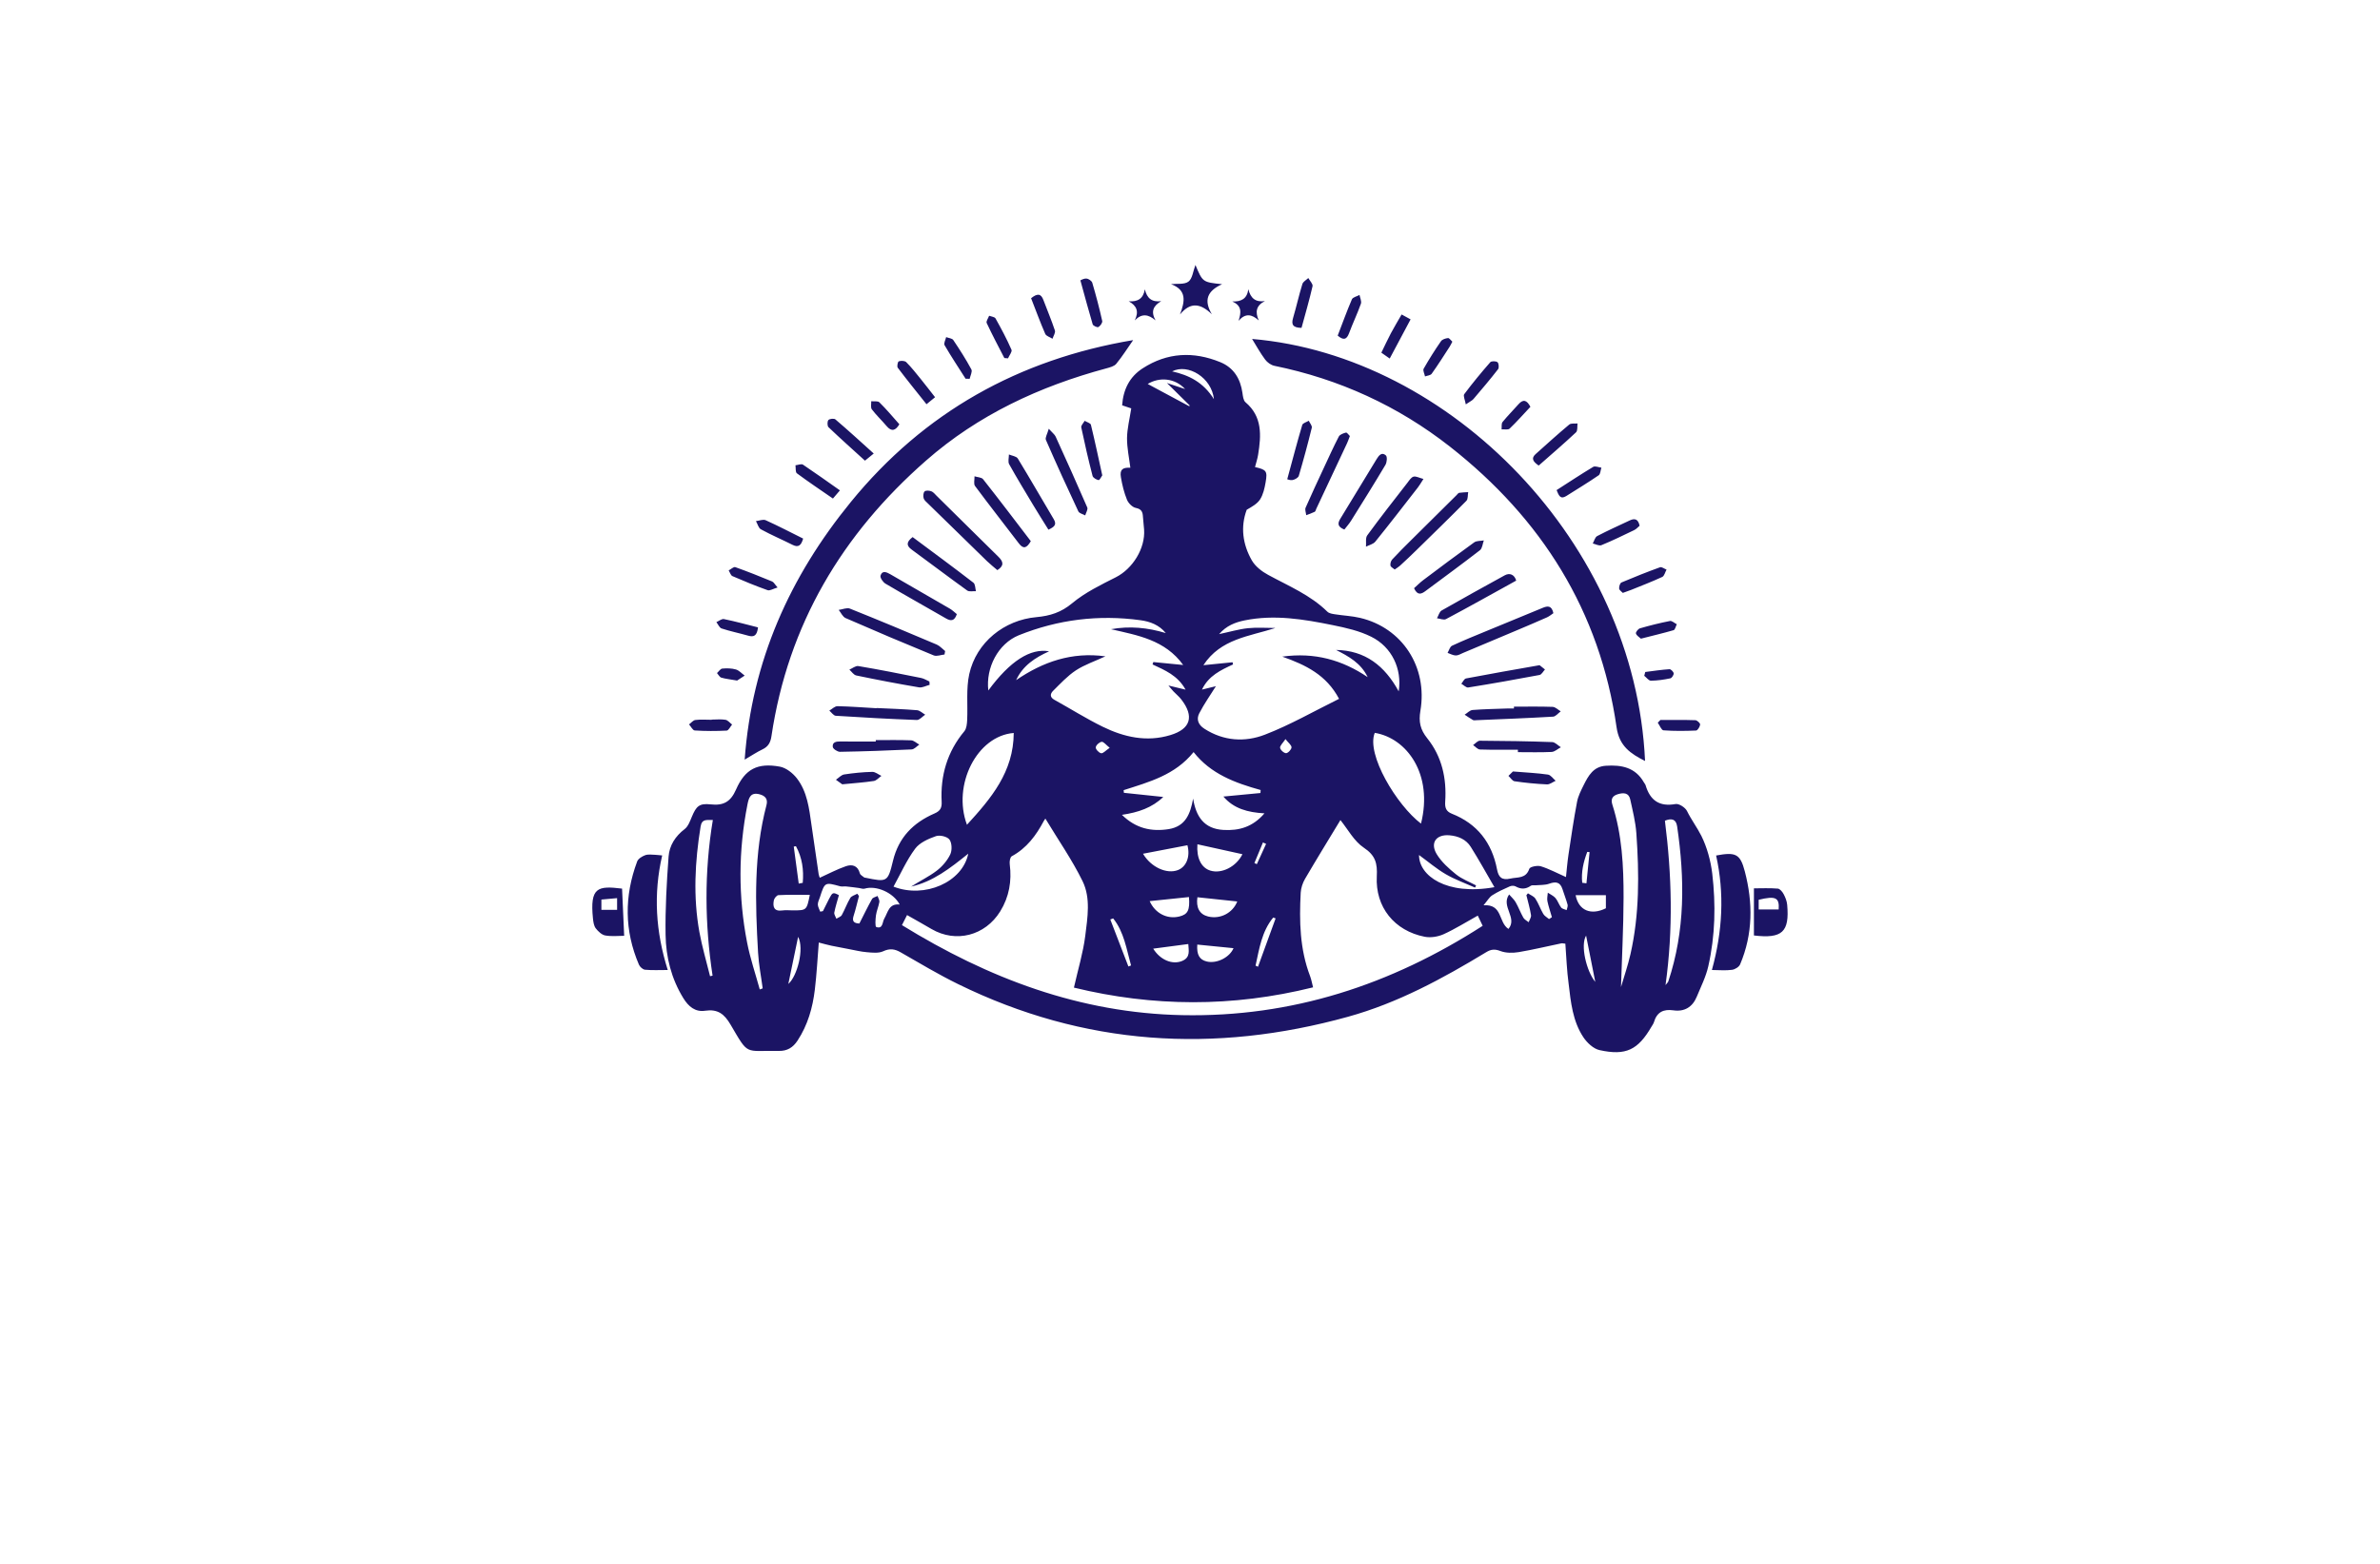 <?xml version="1.0" encoding="utf-8"?>
<!-- Generator: Adobe Illustrator 27.8.1, SVG Export Plug-In . SVG Version: 6.00 Build 0)  -->
<svg version="1.1" xmlns="http://www.w3.org/2000/svg" xmlns:xlink="http://www.w3.org/1999/xlink" x="0px" y="0px"
	 viewBox="0 0 350 230" style="enable-background:new 0 0 350 230;" xml:space="preserve">
<style type="text/css">
	.st0{fill:#0071BC;}
	.st1{fill:#F3FFFF;}
	.st2{fill:#FFEDC5;}
	.st3{fill:#F9F8D2;}
	.st4{fill:#D2FCE5;}
	.st5{fill:#FCEE21;}
	.st6{fill:#D9FCFC;}
	.st7{fill:#D6FCDE;}
	.st8{fill:#005652;}
	.st9{fill:#F6FFE3;}
	.st10{fill:#D9F4F3;}
	.st11{fill:#FFE7D2;}
	.st12{fill:#E1FEFF;}
	.st13{fill:#000037;}
	.st14{fill:#F9F6DC;}
	.st15{fill:#BFF6F7;}
	.st16{fill:#FFFFD9;}
	.st17{fill:#F5FFE6;}
	.st18{fill:#493117;}
	.st19{fill:#FFFDE6;}
	.st20{fill:#FFFCE3;}
	.st21{fill:#FF9D00;}
	.st22{fill:url(#SVGID_1_);}
	.st23{opacity:0.22;fill:url(#SVGID_00000167395349333686754640000005841944822360623801_);}
	.st24{fill:#FFC200;}
	.st25{fill:#778718;}
	.st26{fill:#E0B017;}
	.st27{fill:#664407;}
	.st28{fill:#9E690A;}
	.st29{fill:#7F1105;}
	.st30{fill:#191933;}
	.st31{fill:#FCEBD4;}
	.st32{fill:#E3DFD6;}
	.st33{fill:#FFB000;}
	.st34{fill:#AA210E;}
	.st35{fill:#FFF0A6;}
	.st36{fill:#FFDA00;}
	.st37{fill:#F4F4F4;}
	.st38{fill:#DC5C28;}
	.st39{fill:#FF8440;}
	.st40{fill:#C45224;}
	.st41{fill:#2C4369;}
	.st42{fill:#2A72DB;}
	.st43{fill:#C65500;}
	.st44{fill:#C15746;}
	.st45{fill:#FF8C00;}
	.st46{fill:#FFEA2C;}
	.st47{fill:#F7FF57;}
	.st48{fill:#FFFFFF;}
	.st49{fill:#D64949;}
	.st50{fill:#353535;}
	.st51{fill:#FFC783;}
	.st52{fill:#3F7F91;}
	.st53{fill:#25BDE5;}
	.st54{fill:#8CDD00;}
	.st55{fill:#D1FF88;}
	.st56{fill:#333333;}
	.st57{fill:#FF9000;}
	.st58{fill:#A1A813;}
	.st59{fill:#B3C40E;}
	.st60{fill:#CACE72;}
	.st61{fill:url(#SVGID_00000176017366477300405660000004079238692735768494_);}
	.st62{fill:#93E800;}
	.st63{fill:#3CB7D3;}
	.st64{fill:#FF7631;}
	.st65{fill:#E6873C;}
	.st66{fill:#30657F;}
	.st67{fill:#FF7A40;}
	.st68{fill:#FFAD4A;}
	.st69{fill:#BC8E3B;}
	.st70{fill:#E2E2E2;}
	.st71{fill:#F2B844;}
	.st72{fill:#AF3838;}
	.st73{fill:#17B5C1;}
	.st74{fill:#A88643;}
	.st75{fill-rule:evenodd;clip-rule:evenodd;fill:#DD7928;}
	.st76{fill:#E6E7E8;stroke:#CFCFCF;stroke-width:0.106;}
	.st77{fill-rule:evenodd;clip-rule:evenodd;fill:#204F7A;}
	.st78{fill-rule:evenodd;clip-rule:evenodd;fill:#50A4FF;}
	.st79{fill:#002649;}
	.st80{fill:#00134F;}
	.st81{fill:#665200;}
	.st82{fill:#002349;}
	.st83{fill:#FF914D;}
	.st84{fill:#AC1929;}
	.st85{fill:#004AAD;}
	.st86{fill:#BE1C2D;}
	.st87{fill:#242424;}
	.st88{fill:#F1A75A;}
	.st89{fill-rule:evenodd;clip-rule:evenodd;}
	.st90{fill-rule:evenodd;clip-rule:evenodd;fill:#007177;}
	.st91{fill-rule:evenodd;clip-rule:evenodd;fill:#242424;}
	.st92{fill:#F9951C;}
	.st93{fill:#84123B;}
	.st94{fill:#FFB908;}
	.st95{fill:#393536;}
	.st96{fill:#093F00;}
	.st97{fill:#333300;}
	.st98{fill:#C8D7FF;}
	.st99{fill:#426BD1;}
	.st100{fill:#0036D2;}
	.st101{fill:url(#SVGID_00000049903634970273468740000007717408395383778452_);}
	.st102{fill:url(#SVGID_00000183220633289800791160000014792164738501346749_);}
	.st103{fill:#72C000;}
	.st104{fill:#FFEBD7;}
	.st105{fill:#FF7F00;}
	.st106{fill:#121212;}
	.st107{fill:url(#CUSTOM-group_00000025436847710124022660000009050180872836063390_);}
	.st108{fill:url(#CUSTOM-group_00000097477619577274431340000010068552571391733912_);}
	.st109{fill:#D9E021;}
	.st110{fill:#F9BF28;}
	.st111{fill:#2F5469;}
	.st112{fill:#0F263E;}
	.st113{fill:#FEFEFE;}
	.st114{fill:url(#SVGID_00000090980764069746826950000010444528798260845977_);}
	.st115{fill:url(#SVGID_00000012442001304622202530000014461634664679669903_);}
	.st116{fill:url(#SVGID_00000053522048548432715180000001296285242627175826_);}
	.st117{fill:#603813;}
	.st118{fill:#1B1464;}
	.st119{fill:#20515D;}
	.st120{fill:#005DE5;}
	.st121{fill:#D9F1F4;}
	.st122{fill:url(#SVGID_00000054985318923724852590000000492517094866632108_);}
	.st123{fill:#F5F5F5;stroke:#F5F5F5;stroke-miterlimit:10;}
	.st124{fill:#000003;stroke:#F5F5F5;stroke-width:2;stroke-linecap:round;stroke-linejoin:round;stroke-miterlimit:10;}
	.st125{fill:none;stroke:#F5F5F5;stroke-linecap:round;stroke-linejoin:round;stroke-miterlimit:10;}
	.st126{fill:#72C000;stroke:#72C000;stroke-width:0.5;stroke-linecap:round;stroke-linejoin:round;stroke-miterlimit:10;}
	.st127{fill:#72C000;stroke:#72C000;stroke-linecap:round;stroke-linejoin:round;stroke-miterlimit:10;}
	.st128{fill:#000003;stroke:#72C000;stroke-linecap:round;stroke-linejoin:round;stroke-miterlimit:10;}
	.st129{fill:#72C000;stroke:#72C000;stroke-width:0.25;stroke-miterlimit:10;}
	.st130{fill:#F5B507;}
	.st131{fill:#E39514;}
	.st132{fill:#023A4C;}
	.st133{fill:#4F0000;}
	.st134{fill:url(#SVGID_00000091732839424343912280000000829709995227497601_);}
	.st135{fill:url(#SVGID_00000111878702071048377650000012278531283653248405_);}
	.st136{fill-rule:evenodd;clip-rule:evenodd;fill:#FFCA01;}
	.st137{opacity:0.1;}
	.st138{opacity:0.3;}
	.st139{fill:url(#SVGID_00000033346747633022643130000015845560192588676228_);}
	.st140{fill:none;stroke:#000000;stroke-miterlimit:10;}
	.st141{fill:url(#SVGID_00000083053397887151257750000017070396951866474918_);}
	.st142{fill:url(#SVGID_00000139252239065692906810000017281123913990329015_);}
	.st143{fill:#39B54A;}
	.st144{fill:#1B5AA8;}
	.st145{fill:#123958;}
	.st146{fill:#91CC00;}
</style>
<g id="Layer_1">
</g>
<g id="Layer_12">
</g>
<g id="Layer_13">
</g>
<g id="Layer_14">
</g>
<g id="Layer_15">
</g>
<g id="Layer_11">
</g>
<g id="Layer_8">
</g>
<g id="Layer_10">
</g>
<g id="Layer_9">
</g>
<g id="Layer_2">
</g>
<g id="Layer_3">
</g>
<g id="Layer_4">
</g>
<g id="Layer_5">
</g>
<g id="Layer_6">
</g>
<g id="Layer_7">
	<path class="st118" d="M230.2,138.79c-0.27-0.02-0.44-0.08-0.59-0.05c-2.09,0.43-4.17,0.94-6.27,1.29
		c-0.87,0.14-1.88,0.15-2.69-0.16c-0.83-0.32-1.39-0.26-2.09,0.17c-6.42,3.89-13.01,7.47-20.3,9.49
		c-19.7,5.46-38.87,4.27-57.35-4.79c-2.88-1.41-5.65-3.07-8.44-4.67c-0.88-0.51-1.62-0.62-2.6-0.16c-0.68,0.31-1.6,0.2-2.41,0.13
		c-0.87-0.07-1.73-0.29-2.6-0.45c-0.86-0.16-1.72-0.32-2.58-0.5c-0.61-0.13-1.21-0.3-1.87-0.47c-0.19,2.39-0.31,4.66-0.58,6.92
		c-0.32,2.67-1.04,5.22-2.55,7.51c-0.67,1.02-1.52,1.53-2.73,1.51c-5.12-0.09-4.38,0.79-7.11-3.86c-0.94-1.61-1.91-2.32-3.75-2.05
		c-1.46,0.22-2.45-0.63-3.2-1.85c-1.76-2.86-2.56-6.03-2.61-9.31c-0.06-3.84,0.16-7.68,0.44-11.51c0.12-1.63,0.99-3,2.37-4.05
		c0.51-0.39,0.78-1.16,1.05-1.8c0.65-1.56,1.09-2.01,2.76-1.83c1.88,0.21,2.94-0.36,3.74-2.18c1.33-3.04,3.18-3.96,6.44-3.37
		c0.92,0.17,1.9,0.94,2.5,1.71c1.53,1.97,1.81,4.42,2.15,6.82c0.34,2.43,0.7,4.86,1.06,7.28c0.04,0.24,0.14,0.46,0.17,0.53
		c1.3-0.59,2.53-1.24,3.82-1.69c0.91-0.32,1.76-0.13,2.07,1.04c0.06,0.25,0.43,0.42,0.66,0.62c0.03,0.02,0.08,0.02,0.12,0.02
		c3.21,0.66,3.33,0.69,4.09-2.47c0.83-3.45,2.98-5.61,6.1-6.97c0.81-0.35,1.11-0.79,1.06-1.72c-0.2-3.86,0.82-7.36,3.34-10.38
		c0.32-0.39,0.38-1.07,0.41-1.62c0.11-2.27-0.17-4.61,0.31-6.79c1.04-4.66,5.13-7.95,9.89-8.37c1.97-0.18,3.63-0.69,5.25-2.05
		c1.89-1.57,4.19-2.69,6.41-3.81c2.47-1.25,4.35-4.23,4.16-7.01c-0.04-0.63-0.13-1.26-0.17-1.9c-0.04-0.69-0.2-1.12-1.04-1.29
		c-0.51-0.1-1.1-0.69-1.31-1.21c-0.43-1.05-0.7-2.18-0.89-3.3c-0.19-1.12,0.24-1.47,1.39-1.4c-0.18-1.45-0.5-2.91-0.49-4.37
		c0.02-1.42,0.39-2.83,0.62-4.36c-0.34-0.11-0.8-0.27-1.34-0.45c0.16-2.3,1.07-4.18,3.02-5.44c3.62-2.34,7.47-2.52,11.41-0.91
		c1.98,0.81,2.96,2.43,3.26,4.51c0.07,0.48,0.13,1.11,0.44,1.38c2.52,2.13,2.32,4.89,1.87,7.71c-0.1,0.62-0.3,1.22-0.46,1.83
		c1.68,0.39,1.85,0.58,1.56,2.24c-0.15,0.86-0.35,1.79-0.81,2.51c-0.43,0.67-1.23,1.1-1.97,1.53c-0.94,2.53-0.59,5.09,0.75,7.44
		c0.51,0.89,1.48,1.64,2.41,2.14c3.01,1.64,6.2,2.95,8.7,5.41c0.26,0.26,0.76,0.33,1.17,0.39c1.21,0.19,2.45,0.24,3.64,0.52
		c6.19,1.46,9.97,7.21,8.87,13.68c-0.27,1.6-0.02,2.75,1.01,4.03c2.16,2.69,2.87,5.91,2.64,9.31c-0.06,0.89,0.12,1.44,0.97,1.78
		c3.75,1.48,5.9,4.27,6.65,8.18c0.22,1.16,0.69,1.65,1.98,1.36c1.07-0.24,2.27,0.04,2.77-1.44c0.1-0.3,1.18-0.52,1.68-0.37
		c1.23,0.38,2.38,1,3.71,1.59c0.11-1.01,0.2-2.17,0.37-3.31c0.39-2.59,0.77-5.18,1.26-7.76c0.16-0.85,0.59-1.68,0.98-2.47
		c0.69-1.38,1.43-2.72,3.26-2.83c2.29-0.15,4.32,0.23,5.58,2.43c0.08,0.15,0.21,0.28,0.26,0.44c0.66,2.21,2.01,3.19,4.4,2.76
		c0.51-0.09,1.44,0.51,1.69,1.03c0.63,1.28,1.49,2.42,2.11,3.65c0.84,1.7,1.37,3.65,1.6,5.54c0.54,4.56,0.44,9.14-0.58,13.64
		c-0.35,1.55-1.09,3.01-1.7,4.49c-0.63,1.52-1.82,2.23-3.44,1.99c-1.48-0.21-2.42,0.28-2.85,1.73c-0.07,0.24-0.23,0.45-0.36,0.67
		c-1.99,3.42-3.76,4.31-7.65,3.45c-0.9-0.2-1.83-1.08-2.37-1.89c-1.57-2.36-1.85-5.15-2.17-7.88
		C230.42,142.77,230.35,140.79,230.2,138.79z M217.32,134.66c-1.77,0.98-3.35,1.98-5.03,2.74c-0.83,0.37-1.9,0.54-2.78,0.37
		c-4.44-0.87-7.28-4.36-7.04-8.89c0.1-1.9-0.19-3.07-1.91-4.21c-1.43-0.95-2.34-2.7-3.44-4.06c-1.69,2.79-3.48,5.7-5.2,8.64
		c-0.35,0.6-0.6,1.35-0.64,2.04c-0.22,4.16-0.14,8.3,1.38,12.27c0.2,0.53,0.29,1.1,0.44,1.65c-11.87,2.95-23.55,2.87-35.17,0.04
		c0.61-2.71,1.36-5.15,1.67-7.64c0.33-2.67,0.82-5.53-0.4-8.02c-1.55-3.16-3.59-6.08-5.47-9.2c-0.09,0.14-0.17,0.24-0.23,0.35
		c-1.13,2.13-2.52,4-4.71,5.19c-0.25,0.13-0.35,0.78-0.3,1.16c0.32,2.49-0.08,4.81-1.4,6.95c-2.22,3.58-6.51,4.68-10.09,2.6
		c-1.16-0.68-2.34-1.34-3.61-2.06c-0.27,0.54-0.49,0.97-0.75,1.48c12.72,7.84,26.19,12.94,41.24,13.24
		c16.11,0.32,30.65-4.45,44.16-13.14C217.79,135.66,217.58,135.21,217.32,134.66z M178.81,100.92c-0.82,1.31-1.73,2.6-2.45,3.99
		c-0.45,0.87-0.16,1.68,0.76,2.27c2.83,1.82,5.96,2,8.89,0.87c3.72-1.43,7.21-3.45,10.91-5.27c-1.86-3.52-4.89-4.98-8.35-6.21
		c4.77-0.66,8.83,0.5,12.56,3.02c-0.99-2.07-2.8-3.06-4.65-4c4.28,0.07,7.16,2.33,9.21,6.09c0.52-3.29-1.01-6.53-4.03-8.03
		c-1.74-0.87-3.73-1.32-5.66-1.71c-4.28-0.87-8.58-1.59-12.96-0.7c-1.42,0.29-2.69,0.79-3.76,2.02c1.52-0.32,2.86-0.72,4.23-0.87
		c1.34-0.14,2.7-0.03,4.05-0.03c-3.85,1.24-8.05,1.58-10.59,5.47c1.51-0.15,2.9-0.29,4.29-0.43c0.02,0.11,0.04,0.22,0.07,0.32
		c-1.8,0.83-3.6,1.66-4.57,3.7C177.58,101.22,178.3,101.04,178.81,100.92z M145.34,101.55c3.2-4.34,6.18-6.24,8.94-5.76
		c-2.05,0.93-3.86,2.09-4.85,4.24c3.95-2.7,8.19-4.18,13.13-3.5c-1.55,0.72-3.05,1.22-4.34,2.06c-1.24,0.82-2.29,1.96-3.36,3.02
		c-0.43,0.43-0.5,0.94,0.21,1.32c2.37,1.31,4.66,2.76,7.09,3.95c3.15,1.54,6.47,2.29,9.96,1.23c2.98-0.9,3.53-2.75,1.6-5.24
		c-0.33-0.43-0.77-0.78-1.15-1.18c-0.2-0.21-0.38-0.44-0.74-0.87c0.96,0.23,1.62,0.4,2.52,0.61c-1.17-2.11-3.05-2.86-4.86-3.71
		c0.04-0.12,0.08-0.23,0.12-0.35c1.4,0.14,2.81,0.27,4.39,0.43c-2.68-3.7-6.7-4.36-10.62-5.26c2.73-0.5,5.4-0.24,8.06,0.57
		c-0.97-1.2-2.31-1.7-3.71-1.89c-6.16-0.85-12.16-0.1-17.91,2.21C146.78,94.67,144.95,98.2,145.34,101.55z M175.46,117.45
		c0.42,2.66,1.62,4.45,4.46,4.61c2.28,0.13,4.3-0.42,6.03-2.44c-2.48-0.14-4.51-0.69-6.04-2.47c1.9-0.18,3.68-0.35,5.45-0.52
		c0.01-0.15,0.02-0.29,0.03-0.44c-3.75-1.04-7.34-2.36-9.86-5.58c-2.74,3.4-6.57,4.4-10.29,5.6c0.01,0.13,0.03,0.26,0.04,0.39
		c1.9,0.2,3.8,0.4,5.79,0.61c-1.64,1.58-3.65,2.27-6.08,2.63c2.06,2.02,4.35,2.5,6.89,2.1
		C174.36,121.53,175.06,119.68,175.46,117.45z M111.73,145.52c0.14-0.05,0.29-0.1,0.43-0.16c-0.23-1.75-0.58-3.5-0.68-5.26
		c-0.42-7.28-0.64-14.55,1.24-21.7c0.22-0.84-0.14-1.35-1.01-1.58c-1.36-0.36-1.6,0.55-1.79,1.5c-1.34,6.77-1.37,13.55-0.05,20.31
		C110.32,140.95,111.1,143.22,111.73,145.52z M238.38,145.17c0.45-1.53,1.01-3.15,1.39-4.82c1.34-5.88,1.29-11.84,0.87-17.8
		c-0.12-1.67-0.54-3.33-0.9-4.98c-0.22-1-0.99-1.01-1.81-0.77c-0.8,0.24-1.08,0.71-0.82,1.53c1.43,4.45,1.66,9.06,1.65,13.67
		C238.75,136.42,238.51,140.83,238.38,145.17z M149.08,107.8c-5.41,0.42-9.06,7.65-6.88,13.5
		C145.76,117.41,149.05,113.53,149.08,107.8z M208.97,121.13c1.82-7.27-2.08-12.57-6.8-13.35
		C200.88,110.94,205.41,118.43,208.97,121.13z M142.39,125.55c-2.67,2.15-5.19,4.12-8.4,4.84c1.24-0.8,2.59-1.44,3.76-2.33
		c0.81-0.62,1.55-1.48,1.99-2.39c0.29-0.6,0.26-1.68-0.11-2.19c-0.33-0.45-1.44-0.71-2.01-0.5c-1.11,0.39-2.38,0.95-3.04,1.84
		c-1.26,1.7-2.14,3.69-3.18,5.58C135.97,132.18,141.55,129.75,142.39,125.55z M219.77,130.48c-1.21-2.08-2.29-4.04-3.48-5.93
		c-0.69-1.1-1.84-1.59-3.12-1.7c-1.95-0.17-2.9,1.09-1.89,2.77c0.7,1.15,1.78,2.12,2.85,2.98c0.86,0.69,1.95,1.09,2.94,1.62
		c-0.05,0.11-0.1,0.21-0.15,0.32c-1.44-0.64-2.95-1.18-4.31-1.97c-1.36-0.79-2.57-1.83-3.93-2.82
		C208.66,128.79,212.71,131.74,219.77,130.48z M120.62,134.08c0.13-0.03,0.27-0.06,0.4-0.08c0.3-0.6,0.59-1.21,0.9-1.8
		c0.51-0.98,0.57-1,1.45-0.55c-0.23,0.85-0.51,1.69-0.68,2.56c-0.05,0.28,0.2,0.61,0.31,0.91c0.27-0.18,0.66-0.29,0.8-0.55
		c0.45-0.81,0.76-1.71,1.24-2.5c0.18-0.31,0.68-0.42,1.03-0.63c0.08,0.11,0.17,0.22,0.25,0.34c-0.26,0.97-0.48,1.96-0.79,2.92
		c-0.26,0.81,0.06,1.09,0.85,1.12c0.62-1.21,1.2-2.42,1.86-3.6c0.13-0.23,0.53-0.3,0.81-0.45c0.1,0.29,0.31,0.61,0.27,0.88
		c-0.11,0.66-0.41,1.3-0.5,1.96c-0.08,0.59-0.15,1.67,0.05,1.73c0.99,0.33,0.88-0.74,1.17-1.23c0.55-0.94,0.67-2.26,2.27-2.08
		c-0.95-1.78-3.47-2.85-5.18-2.33c-0.24,0.07-0.54-0.07-0.81-0.1c-0.63-0.08-1.27-0.17-1.9-0.23c-0.28-0.03-0.59,0.05-0.86-0.02
		c-2.26-0.62-2.26-0.63-2.98,1.6c-0.12,0.36-0.32,0.73-0.31,1.09C120.28,133.38,120.5,133.73,120.62,134.08z M244.93,144.88
		c0.3-0.38,0.38-0.44,0.4-0.51c2.5-7.49,2.44-15.12,1.31-22.82c-0.16-1.09-0.8-1.24-1.8-0.85
		C245.85,128.66,246.08,136.62,244.93,144.88z M227.8,135.17c0.14-0.09,0.28-0.18,0.42-0.28c-0.22-0.78-0.49-1.55-0.66-2.35
		c-0.08-0.4,0.03-0.83,0.06-1.25c0.38,0.26,0.83,0.45,1.12,0.78c0.35,0.41,0.51,0.98,0.84,1.4c0.16,0.21,0.53,0.26,0.81,0.38
		c0.05-0.26,0.2-0.55,0.14-0.79c-0.21-0.77-0.51-1.52-0.75-2.28c-0.34-1.07-0.99-1.16-1.96-0.81c-0.61,0.22-1.32,0.17-1.98,0.23
		c-0.24,0.02-0.55-0.05-0.72,0.07c-0.75,0.53-1.46,0.53-2.25,0.09c-0.22-0.12-0.6-0.11-0.84,0c-0.88,0.39-1.77,0.79-2.58,1.31
		c-0.44,0.28-0.72,0.81-1.28,1.47c2.84-0.19,2.15,2.49,3.66,3.48c1.38-1.64-1.15-3.31,0.1-5.07c0.37,0.43,0.74,0.75,0.96,1.14
		c0.42,0.73,0.71,1.53,1.13,2.27c0.16,0.28,0.51,0.45,0.78,0.67c0.13-0.35,0.4-0.72,0.35-1.04c-0.16-0.99-0.44-1.95-0.68-2.93
		c0.08-0.09,0.16-0.19,0.23-0.28c0.37,0.26,0.86,0.43,1.09,0.78c0.46,0.7,0.73,1.52,1.16,2.25
		C227.13,134.72,227.51,134.92,227.8,135.17z M104.83,120.6c-0.88,0.02-1.61-0.21-1.8,0.96c-0.84,5.17-1.11,10.34-0.18,15.51
		c0.4,2.19,1.04,4.34,1.57,6.5c0.12-0.03,0.24-0.05,0.37-0.08C103.64,135.9,103.55,128.3,104.83,120.6z M182.71,125.63
		c-2.26-0.5-4.44-0.98-6.62-1.46c-0.15,2.02,0.56,3.47,1.93,3.88C179.68,128.54,181.81,127.46,182.71,125.63z M168.09,125.56
		c1.16,1.98,3.5,3.04,5.14,2.4c1.27-0.5,1.83-2.03,1.39-3.65C172.47,124.72,170.34,125.13,168.09,125.56z M181.95,132.58
		c-1.98-0.21-3.91-0.42-5.86-0.62c-0.22,1.51,0.29,2.51,1.57,2.83C179.47,135.23,181.29,134.26,181.95,132.58z M169.07,132.53
		c0.77,1.75,2.53,2.71,4.36,2.26c1.27-0.31,1.56-0.94,1.42-2.86C172.93,132.13,171,132.33,169.07,132.53z M119.09,131.61
		c-1.6,0-3.11-0.04-4.61,0.04c-0.25,0.01-0.62,0.46-0.68,0.76c-0.18,0.95,0.01,1.67,1.26,1.49c0.49-0.07,1.01-0.01,1.51-0.01
		C118.63,133.89,118.63,133.89,119.09,131.61z M176.07,138.92c-0.1,1.48,0.31,2.23,1.4,2.49c1.52,0.36,3.39-0.65,3.93-1.96
		C179.69,139.27,177.92,139.1,176.07,138.92z M169.59,139.52c1,1.62,2.78,2.42,4.25,1.81c1.29-0.53,0.94-1.6,0.91-2.49
		C172.99,139.08,171.3,139.3,169.59,139.52z M231.71,131.66c0.44,2.27,2.27,3,4.45,1.92c0-0.63,0-1.25,0-1.92
		C234.65,131.66,233.23,131.66,231.71,131.66z M174.82,59.71c0.06-0.01,0.12-0.02,0.18-0.03c-1.12-1.1-2.23-2.21-3.39-3.35
		c0.92,0.31,1.8,0.6,2.67,0.89c-1.5-1.63-3.78-1.8-5.5-0.75C170.72,57.51,172.77,58.61,174.82,59.71z M178.52,58.71
		c-0.32-3.15-3.8-5.3-6.15-4.09C174.83,55.17,176.95,56.2,178.52,58.71z M115.93,144.71c1.3-1.11,2.38-5.18,1.44-6.93
		C116.89,140.11,116.4,142.44,115.93,144.71z M184.64,142.02c0.12,0.05,0.24,0.11,0.36,0.16c0.86-2.37,1.73-4.74,2.59-7.11
		c-0.12-0.04-0.23-0.08-0.35-0.13C185.54,137,185.19,139.54,184.64,142.02z M163.7,135.07c-0.14,0.05-0.28,0.11-0.42,0.16
		c0.89,2.3,1.78,4.61,2.66,6.91c0.13-0.05,0.26-0.1,0.39-0.15C165.66,139.61,165.32,137.09,163.7,135.07z M233.25,137.6
		c-0.87,1.42,0.06,5.26,1.35,6.81C234.18,142.3,233.74,140.05,233.25,137.6z M117.46,129.95c0.2-0.04,0.39-0.07,0.59-0.11
		c0.17-1.89-0.08-3.71-1-5.39c-0.11,0.02-0.21,0.04-0.32,0.06C116.97,126.32,117.21,128.13,117.46,129.95z M233.76,125.32
		c-0.11-0.01-0.22-0.02-0.34-0.03c-0.56,1.47-0.91,2.98-0.74,4.54c0.21,0.03,0.41,0.05,0.62,0.08
		C233.45,128.39,233.6,126.85,233.76,125.32z M163.19,109.98c-0.54-0.43-0.89-0.91-1.18-0.88c-0.34,0.04-0.84,0.5-0.87,0.82
		c-0.02,0.28,0.47,0.81,0.8,0.86C162.24,110.82,162.61,110.37,163.19,109.98z M189.04,108.7c-0.39,0.59-0.83,0.97-0.79,1.28
		c0.04,0.32,0.57,0.79,0.88,0.79c0.29-0.01,0.79-0.54,0.8-0.85C189.94,109.59,189.47,109.25,189.04,108.7z M186.19,124.11
		c-0.15-0.07-0.31-0.14-0.46-0.21c-0.42,1.01-0.84,2.02-1.26,3.03c0.12,0.05,0.24,0.11,0.36,0.16
		C185.29,126.1,185.74,125.1,186.19,124.11z M186.05,52.88c0.31,0.42,0.86,0.82,1.36,0.92c9.54,1.95,18.18,5.9,25.82,11.89
		c13.47,10.57,22.05,24.16,24.5,41.27c0.4,2.78,2.05,3.88,4.19,4.96c-1.46-32.08-28.66-59.6-57.79-62.07
		C184.78,50.91,185.35,51.94,186.05,52.88z M125.12,73.83c-8.97,10.99-14.55,23.37-15.61,37.89c1.03-0.6,1.8-1.12,2.62-1.51
		c0.86-0.41,1.19-1.03,1.32-1.95c2.44-16.38,10.39-29.7,22.72-40.51c7.68-6.74,16.73-10.94,26.55-13.58
		c0.51-0.14,1.14-0.3,1.44-0.67c0.9-1.1,1.66-2.31,2.48-3.48C149.81,52.85,135.89,60.63,125.12,73.83z M96.4,125.72
		c-0.51-0.01-1.06-0.11-1.51,0.05c-0.46,0.17-1.04,0.52-1.19,0.93c-1.9,5.08-1.89,10.16,0.26,15.17c0.14,0.33,0.57,0.72,0.9,0.75
		c1.06,0.1,2.14,0.04,3.34,0.04c-1.78-5.64-2.13-11.17-0.82-16.85C96.97,125.78,96.68,125.73,96.4,125.72z M254.72,142.63
		c0.43-0.06,1.02-0.42,1.18-0.8c1.89-4.46,1.9-9.06,0.69-13.67c-0.68-2.6-1.35-2.87-4.22-2.34c1.24,5.58,0.95,11.14-0.62,16.84
		C252.87,142.67,253.81,142.76,254.72,142.63z M138.99,95.75c-0.41-0.32-0.77-0.75-1.23-0.95c-4.24-1.8-8.49-3.58-12.77-5.29
		c-0.45-0.18-1.09,0.12-1.65,0.19c0.33,0.41,0.58,1.01,1.01,1.2c4.3,1.88,8.62,3.71,12.96,5.49c0.44,0.18,1.06-0.08,1.59-0.13
		C138.93,96.1,138.96,95.93,138.99,95.75z M257.93,137.58c0-2.3,0-4.53,0-6.93c1.13,0,2.33-0.06,3.52,0.04
		c0.31,0.03,0.68,0.48,0.86,0.83c0.25,0.47,0.46,1.01,0.51,1.54C263.18,137.07,262.09,138.08,257.93,137.58z M258.63,133.76
		c1.07,0,2.01,0,2.94,0c0.13-1.76-0.44-2.03-2.94-1.43C258.63,132.77,258.63,133.22,258.63,133.76z M226.86,89.4
		c-2.73,1.13-5.47,2.25-8.2,3.38c-1.72,0.71-3.44,1.4-5.13,2.19c-0.31,0.15-0.44,0.69-0.65,1.05c0.4,0.14,0.8,0.37,1.2,0.38
		c0.35,0.01,0.72-0.22,1.07-0.37c2.61-1.09,5.22-2.19,7.82-3.29c1.52-0.64,3.03-1.28,4.54-1.95c0.35-0.16,0.66-0.43,0.93-0.61
		C228.19,89.02,227.58,89.1,226.86,89.4z M91.79,137.63c-0.87,0-1.85,0.12-2.78-0.05c-0.52-0.09-1.05-0.6-1.4-1.05
		c-0.28-0.37-0.36-0.95-0.41-1.44c-0.47-4.61,0.7-4.84,4.28-4.4C91.59,132.94,91.68,135.19,91.79,137.63z M90.75,133.81
		c0-0.63,0-1.11,0-1.72c-0.83,0.08-1.57,0.14-2.31,0.21c0,0.57,0,1.01,0,1.51C89.23,133.81,89.93,133.81,90.75,133.81z
		 M146.83,81.89c-3.05-2.99-6.07-6-9.11-8.99c-0.24-0.24-0.47-0.54-0.77-0.65c-0.3-0.11-0.81-0.15-0.98,0.03
		c-0.2,0.2-0.23,0.69-0.14,1c0.08,0.29,0.39,0.54,0.63,0.77c2.9,2.84,5.8,5.67,8.71,8.5c0.48,0.46,1,0.87,1.5,1.3
		C147.7,83.2,147.55,82.6,146.83,81.89z M205.88,83.2c0.84-0.77,1.67-1.55,2.48-2.35c2.44-2.39,4.89-4.77,7.29-7.2
		c0.25-0.26,0.18-0.84,0.26-1.27c-0.44,0.03-0.89,0.03-1.32,0.1c-0.14,0.02-0.26,0.21-0.38,0.33c-2.22,2.2-4.44,4.39-6.65,6.59
		c-0.96,0.95-1.92,1.9-2.83,2.89c-0.19,0.21-0.3,0.61-0.25,0.89c0.04,0.22,0.39,0.37,0.62,0.58
		C205.41,83.54,205.67,83.39,205.88,83.2z M128.88,104.16c-1.9-0.11-3.8-0.26-5.71-0.3c-0.4-0.01-0.81,0.42-1.21,0.65
		c0.32,0.27,0.62,0.74,0.95,0.76c3.97,0.26,7.94,0.47,11.92,0.62c0.4,0.01,0.82-0.51,1.23-0.78c-0.4-0.23-0.79-0.63-1.21-0.66
		c-1.98-0.16-3.97-0.23-5.96-0.32C128.88,104.14,128.88,104.15,128.88,104.16z M222.64,104.2c-0.34,0-0.68-0.01-1.01,0
		c-1.69,0.06-3.38,0.09-5.07,0.22c-0.41,0.03-0.78,0.45-1.17,0.69c0.41,0.27,0.81,0.55,1.23,0.79c0.13,0.07,0.33,0.02,0.5,0.02
		c3.76-0.16,7.52-0.3,11.27-0.52c0.39-0.02,0.75-0.51,1.13-0.78c-0.39-0.23-0.78-0.64-1.18-0.66c-1.9-0.07-3.8-0.03-5.7-0.03
		C222.64,104.03,222.64,104.11,222.64,104.2z M197.94,63.62c-0.39,0.1-0.9,0.28-1.06,0.59c-0.78,1.5-1.47,3.04-2.19,4.58
		c-0.91,1.96-1.83,3.91-2.69,5.88c-0.13,0.3,0.06,0.73,0.09,1.1c0.42-0.16,0.85-0.3,1.25-0.5c0.12-0.06,0.16-0.29,0.23-0.44
		c1.51-3.22,3.02-6.43,4.53-9.65c0.14-0.3,0.25-0.63,0.41-1.05C198.32,63.95,198.08,63.58,197.94,63.62z M144.58,70.49
		c-0.23-0.3-0.84-0.3-1.27-0.44c0.02,0.48-0.16,1.11,0.08,1.43c2.11,2.84,4.3,5.63,6.45,8.45c0.63,0.82,1.12,0.75,1.75-0.34
		C149.27,76.56,146.96,73.5,144.58,70.49z M153.81,64.7c1.54,3.53,3.13,7.03,4.77,10.51c0.14,0.29,0.67,0.4,1.01,0.59
		c0.11-0.39,0.43-0.88,0.3-1.17c-1.51-3.49-3.07-6.96-4.65-10.42c-0.14-0.31-0.46-0.54-1.01-1.15
		C154.01,63.85,153.67,64.37,153.81,64.7z M207.88,70.1c-0.35,0.09-0.63,0.54-0.88,0.87c-2,2.57-4.01,5.13-5.93,7.76
		c-0.29,0.39-0.14,1.1-0.19,1.67c0.46-0.24,1.07-0.37,1.37-0.74c2.13-2.63,4.19-5.31,6.27-7.98c0.23-0.29,0.41-0.62,0.81-1.24
		C208.71,70.28,208.25,70.01,207.88,70.1z M174.77,41.42c-0.6,0.45-1.69,0.27-2.56,0.37c2.36,0.88,2.04,2.54,1.32,4.46
		c1.58-1.93,3.07-1.59,4.69-0.03c-1.22-2.03-0.71-3.43,1.5-4.42c-2.86-0.3-2.86-0.3-3.92-2.83
		C175.45,39.88,175.36,40.98,174.77,41.42z M221.29,84.61c-3.11,1.71-6.21,3.42-9.29,5.18c-0.33,0.19-0.46,0.75-0.68,1.14
		c0.45,0.05,1,0.3,1.33,0.12c3.17-1.68,6.3-3.44,9.44-5.17c0.29-0.16,0.58-0.33,0.88-0.49C222.72,84.5,222.01,84.21,221.29,84.61z
		 M139.69,89.52c-2.92-1.7-5.84-3.39-8.77-5.07c-0.54-0.31-1.19-0.6-1.43,0.21c-0.09,0.31,0.36,0.96,0.73,1.18
		c2.94,1.74,5.93,3.4,8.89,5.11c0.74,0.43,1.26,0.39,1.6-0.63C140.35,90.03,140.05,89.73,139.69,89.52z M134.07,80.83
		c2.73,2,5.42,4.04,8.17,6.02c0.3,0.21,0.85,0.07,1.28,0.1c-0.11-0.43-0.09-1.03-0.37-1.25c-2.94-2.27-5.93-4.47-8.94-6.71
		C133.25,79.73,133.29,80.26,134.07,80.83z M198.69,76.58c1.7-2.72,3.41-5.45,5.05-8.21c0.22-0.37,0.29-1.18,0.07-1.39
		c-0.63-0.57-1.06,0.05-1.37,0.55c-1.79,2.92-3.56,5.85-5.34,8.77c-0.41,0.67-0.41,1.18,0.6,1.58
		C198.04,77.44,198.41,77.03,198.69,76.58z M154.97,76.37c-1.77-2.97-3.49-5.98-5.29-8.93c-0.21-0.34-0.86-0.41-1.31-0.6
		c0,0.49-0.17,1.07,0.04,1.44c1.13,2.03,2.34,4.01,3.53,6c0.71,1.19,1.46,2.36,2.24,3.62C155.04,77.5,155.44,77.17,154.97,76.37z
		 M223.22,110.62c1.65,0,3.3,0.05,4.95-0.03c0.47-0.02,0.91-0.45,1.37-0.69c-0.42-0.26-0.84-0.74-1.27-0.76
		c-3.55-0.13-7.1-0.18-10.65-0.2c-0.33,0-0.66,0.42-0.99,0.64c0.34,0.23,0.67,0.64,1.01,0.65c1.86,0.06,3.72,0.03,5.58,0.03
		C223.22,110.38,223.22,110.5,223.22,110.62z M128.79,109.06c-1.74,0-3.47,0.01-5.21-0.01c-0.62-0.01-1.21,0.1-1.11,0.81
		c0.04,0.29,0.69,0.71,1.05,0.71c3.51-0.06,7.03-0.18,10.54-0.35c0.39-0.02,0.76-0.46,1.13-0.71c-0.4-0.22-0.79-0.61-1.2-0.63
		c-1.73-0.07-3.47-0.03-5.21-0.03C128.79,108.92,128.79,108.99,128.79,109.06z M209.65,86.91c2.67-1.99,5.36-3.95,7.99-5.99
		c0.35-0.27,0.39-0.95,0.57-1.44c-0.48,0.09-1.06,0.03-1.42,0.29c-2.53,1.82-5.02,3.69-7.52,5.57c-0.47,0.35-0.87,0.78-1.32,1.17
		C208.46,87.63,209.04,87.37,209.65,86.91z M215.59,99.78c-0.27,0.05-0.46,0.51-0.69,0.78c0.34,0.19,0.71,0.59,1.01,0.55
		c3.5-0.56,7-1.18,10.49-1.84c0.31-0.06,0.54-0.53,0.8-0.81c-0.3-0.24-0.6-0.48-0.79-0.63C222.65,98.49,219.11,99.11,215.59,99.78z
		 M136.68,100.23c-0.4-0.18-0.79-0.43-1.22-0.52c-3.07-0.62-6.14-1.23-9.23-1.75c-0.4-0.07-0.88,0.34-1.32,0.52
		c0.33,0.3,0.63,0.78,1.01,0.86c3.07,0.64,6.14,1.23,9.23,1.75c0.49,0.08,1.04-0.24,1.56-0.37
		C136.71,100.55,136.69,100.39,136.68,100.23z M190.09,70.6c0.34-0.07,0.83-0.34,0.91-0.62c0.69-2.34,1.33-4.7,1.91-7.07
		c0.07-0.29-0.28-0.68-0.44-1.03c-0.33,0.2-0.87,0.34-0.96,0.61c-0.72,2.42-1.36,4.86-2.21,7.99
		C189.32,70.49,189.73,70.67,190.09,70.6z M122.85,61.68c-0.2-0.17-0.87-0.09-1.03,0.1c-0.18,0.22-0.17,0.87,0.02,1.05
		c1.76,1.68,3.57,3.29,5.36,4.92c0.46-0.37,0.75-0.61,1.29-1.05C126.5,64.9,124.7,63.26,122.85,61.68z M231.77,63.58
		c0.26-0.24,0.16-0.86,0.22-1.3c-0.41,0.04-0.95-0.06-1.22,0.16c-1.69,1.41-3.32,2.89-4.95,4.35c-0.68,0.61-0.39,1.1,0.46,1.68
		C228.13,66.84,229.99,65.25,231.77,63.58z M160.43,62.48c-0.06-0.26-0.6-0.39-0.92-0.59c-0.18,0.33-0.56,0.69-0.5,0.97
		c0.5,2.39,1.05,4.77,1.66,7.13c0.07,0.28,0.56,0.56,0.89,0.62c0.15,0.03,0.39-0.5,0.54-0.7C161.53,67.33,161.02,64.9,160.43,62.48z
		 M135.41,55.75c-0.69-0.85-1.37-1.72-2.14-2.49c-0.21-0.21-0.77-0.23-1.09-0.12c-0.16,0.05-0.3,0.75-0.16,0.94
		c1.36,1.8,2.78,3.55,4.23,5.37c0.49-0.4,0.81-0.66,1.26-1.03C136.76,57.47,136.1,56.6,135.41,55.75z M216.69,58.68
		c1.23-1.44,2.46-2.89,3.62-4.39c0.16-0.21,0.1-0.87-0.09-1.02c-0.23-0.18-0.89-0.19-1.06,0c-1.33,1.52-2.62,3.08-3.83,4.7
		c-0.18,0.24,0.11,0.84,0.23,1.5C216.16,59.05,216.49,58.92,216.69,58.68z M118.09,68.34c-0.24-0.16-0.74,0.05-1.11,0.09
		c0.06,0.41-0.02,1.01,0.21,1.18c1.71,1.27,3.49,2.46,5.3,3.71c0.37-0.43,0.63-0.74,1.03-1.2
		C121.61,70.78,119.87,69.53,118.09,68.34z M193.02,42.1c0.08-0.34-0.4-0.8-0.62-1.21c-0.3,0.29-0.76,0.53-0.87,0.87
		c-0.51,1.65-0.88,3.34-1.37,5c-0.29,0.98-0.03,1.44,1.24,1.46C191.96,46.16,192.55,44.15,193.02,42.1z M160.69,47.7
		c0.07,0.22,0.68,0.49,0.84,0.4c0.28-0.16,0.62-0.64,0.56-0.9c-0.42-1.88-0.91-3.75-1.46-5.61c-0.08-0.28-0.55-0.6-0.86-0.62
		c-0.38-0.03-0.79,0.22-0.89,0.26C159.6,43.82,160.11,45.77,160.69,47.7z M239.89,86.75c1.53-0.62,3.07-1.21,4.56-1.9
		c0.31-0.15,0.42-0.71,0.63-1.08c-0.32-0.12-0.71-0.43-0.96-0.34c-1.91,0.69-3.79,1.44-5.66,2.23c-0.22,0.09-0.38,0.6-0.35,0.9
		c0.02,0.24,0.37,0.45,0.54,0.64C239.18,87.01,239.54,86.89,239.89,86.75z M112.6,76.51c-0.38-0.17-0.95,0.08-1.43,0.13
		c0.24,0.41,0.37,1.02,0.73,1.21c1.52,0.83,3.12,1.51,4.67,2.29c0.85,0.42,1.25,0.08,1.54-0.93
		C116.24,78.28,114.44,77.34,112.6,76.51z M230.32,72.96c1.6-1.01,3.22-1.99,4.78-3.06c0.26-0.18,0.27-0.74,0.4-1.12
		c-0.4-0.05-0.92-0.28-1.2-0.12c-1.8,1.08-3.55,2.24-5.39,3.42C229.23,72.86,229.46,73.49,230.32,72.96z M113.55,85.52
		c-1.79-0.74-3.59-1.46-5.42-2.11c-0.24-0.08-0.64,0.31-0.97,0.48c0.18,0.29,0.3,0.73,0.55,0.84c1.71,0.74,3.43,1.45,5.18,2.07
		c0.32,0.11,0.79-0.2,1.46-0.4C113.91,85.9,113.78,85.61,113.55,85.52z M239.67,76.54c-1.6,0.75-3.22,1.48-4.79,2.3
		c-0.32,0.17-0.44,0.72-0.65,1.09c0.43,0.1,0.94,0.39,1.27,0.25c1.64-0.67,3.23-1.45,4.83-2.22c0.31-0.15,0.56-0.45,0.79-0.64
		C240.9,76.29,240.37,76.21,239.67,76.54z M153.71,49.1c0.14,0.33,0.7,0.48,1.07,0.72c0.13-0.41,0.46-0.89,0.35-1.22
		c-0.5-1.52-1.13-2.98-1.69-4.48c-0.35-0.95-0.88-1.01-1.81-0.26C152.32,45.61,152.96,47.38,153.71,49.1z M104.67,105.86
		c-0.8,0-1.62-0.07-2.41,0.03c-0.33,0.04-0.62,0.42-0.93,0.65c0.28,0.31,0.54,0.87,0.84,0.89c1.56,0.1,3.13,0.1,4.69,0.02
		c0.28-0.01,0.54-0.58,0.8-0.89c-0.32-0.24-0.62-0.64-0.97-0.7c-0.66-0.11-1.35-0.03-2.03-0.03
		C104.67,105.84,104.67,105.85,104.67,105.86z M243.79,106.29c0.28,0.39,0.54,1.1,0.84,1.12c1.59,0.12,3.19,0.1,4.79,0.03
		c0.23-0.01,0.57-0.56,0.6-0.88c0.02-0.2-0.44-0.63-0.7-0.64c-1.72-0.06-3.43-0.03-5.15-0.03
		C244.05,106.02,243.92,106.16,243.79,106.29z M207.44,46.97c-0.5-0.27-0.85-0.47-1.32-0.72c-0.55,0.96-1.09,1.85-1.58,2.77
		c-0.49,0.92-0.92,1.87-1.4,2.85c0.42,0.29,0.75,0.53,1.23,0.86C205.42,50.78,206.41,48.9,207.44,46.97z M142.6,55.71
		c0.1-0.47,0.42-1.06,0.25-1.38c-0.8-1.49-1.72-2.92-2.66-4.32c-0.18-0.26-0.69-0.29-1.05-0.43c-0.09,0.4-0.39,0.93-0.23,1.19
		c0.97,1.67,2.05,3.29,3.09,4.93C142.19,55.71,142.39,55.71,142.6,55.71z M148.24,52.7c0.18-0.43,0.63-0.97,0.51-1.26
		c-0.69-1.58-1.51-3.11-2.35-4.61c-0.13-0.23-0.62-0.27-0.94-0.39c-0.13,0.36-0.47,0.81-0.36,1.06c0.81,1.74,1.72,3.45,2.6,5.16
		C147.88,52.67,148.06,52.69,148.24,52.7z M198.39,49.01c0.54-1.46,1.22-2.86,1.74-4.33c0.13-0.37-0.12-0.87-0.2-1.3
		c-0.38,0.21-0.98,0.33-1.12,0.64c-0.76,1.77-1.41,3.58-2.09,5.34C197.59,50.1,198.04,49.94,198.39,49.01z M221.83,114.11
		c0.3,0.27,0.57,0.74,0.89,0.79c1.58,0.23,3.18,0.39,4.78,0.46c0.41,0.02,0.85-0.34,1.27-0.53c-0.37-0.32-0.72-0.85-1.13-0.91
		c-1.58-0.23-3.18-0.3-5.15-0.46C222.39,113.57,222.11,113.84,221.83,114.11z M212.94,49.72c-0.36,0.04-0.84,0.19-1.03,0.46
		c-0.91,1.31-1.76,2.66-2.55,4.05c-0.14,0.26,0.13,0.75,0.2,1.13c0.33-0.12,0.81-0.15,0.98-0.39c0.93-1.3,1.78-2.65,2.65-3.99
		c0.13-0.21,0.24-0.44,0.39-0.73C213.35,50.05,213.13,49.7,212.94,49.72z M128.5,114.86c0.4-0.06,0.75-0.49,1.12-0.75
		c-0.45-0.21-0.9-0.6-1.34-0.59c-1.39,0.03-2.77,0.17-4.14,0.38c-0.43,0.07-0.81,0.51-1.21,0.78c0.39,0.28,0.78,0.57,0.93,0.67
		C125.66,115.17,127.09,115.08,128.5,114.86z M106.46,91.05c-0.32-0.07-0.74,0.29-1.11,0.45c0.25,0.32,0.45,0.83,0.77,0.93
		c1.28,0.42,2.61,0.69,3.91,1.06c0.83,0.24,1.3,0.02,1.44-1.22C109.79,91.85,108.14,91.39,106.46,91.05z M169.93,47.12
		c-0.72-1.31-0.34-2.14,0.84-2.83c-1.39,0.18-2.1-0.43-2.41-1.74c-0.23,1.38-1.05,1.86-2.37,1.76c1.2,0.67,1.52,1.52,0.89,2.81
		C167.91,46.06,168.88,46.21,169.93,47.12z M246.12,92.68c0.22-0.07,0.31-0.57,0.47-0.87c-0.34-0.17-0.72-0.54-1.01-0.48
		c-1.48,0.29-2.96,0.66-4.41,1.08c-0.27,0.08-0.65,0.57-0.59,0.76c0.09,0.31,0.49,0.53,0.73,0.76
		C243.02,93.49,244.58,93.13,246.12,92.68z M183.58,42.54c-0.19,1.42-1.05,1.84-2.37,1.8c1.44,0.61,1.33,1.63,0.93,2.84
		c1-1.14,1.94-0.99,2.97-0.05c-0.54-1.24-0.41-2.19,0.91-2.85C184.61,44.48,183.91,43.84,183.58,42.54z M223.32,59.44
		c-0.78,0.88-1.62,1.72-2.36,2.63c-0.19,0.24-0.1,0.71-0.14,1.08c0.4-0.03,0.96,0.1,1.18-0.11c1.06-1.01,2.03-2.12,3.06-3.21
		C224.51,58.78,223.97,58.71,223.32,59.44z M129.32,59.17c-0.23-0.23-0.79-0.11-1.2-0.16c0.02,0.4-0.11,0.92,0.09,1.19
		c0.66,0.87,1.46,1.62,2.16,2.45c0.73,0.87,1.31,0.71,1.89-0.25C131.3,61.32,130.36,60.19,129.32,59.17z M241.8,99.39
		c0.33,0.25,0.65,0.72,0.98,0.72c0.96-0.01,1.92-0.15,2.87-0.35c0.21-0.04,0.5-0.5,0.48-0.73c-0.03-0.24-0.42-0.63-0.63-0.61
		c-1.19,0.08-2.37,0.26-3.55,0.41C241.89,99.01,241.84,99.2,241.8,99.39z M109.51,99.36c-0.43-0.31-0.81-0.76-1.29-0.9
		c-0.63-0.18-1.34-0.19-2-0.13c-0.28,0.03-0.52,0.43-0.78,0.66c0.21,0.23,0.38,0.59,0.63,0.67c0.64,0.19,1.32,0.25,2.33,0.43
		C108.64,99.93,109.07,99.65,109.51,99.36z"/>
</g>
</svg>
